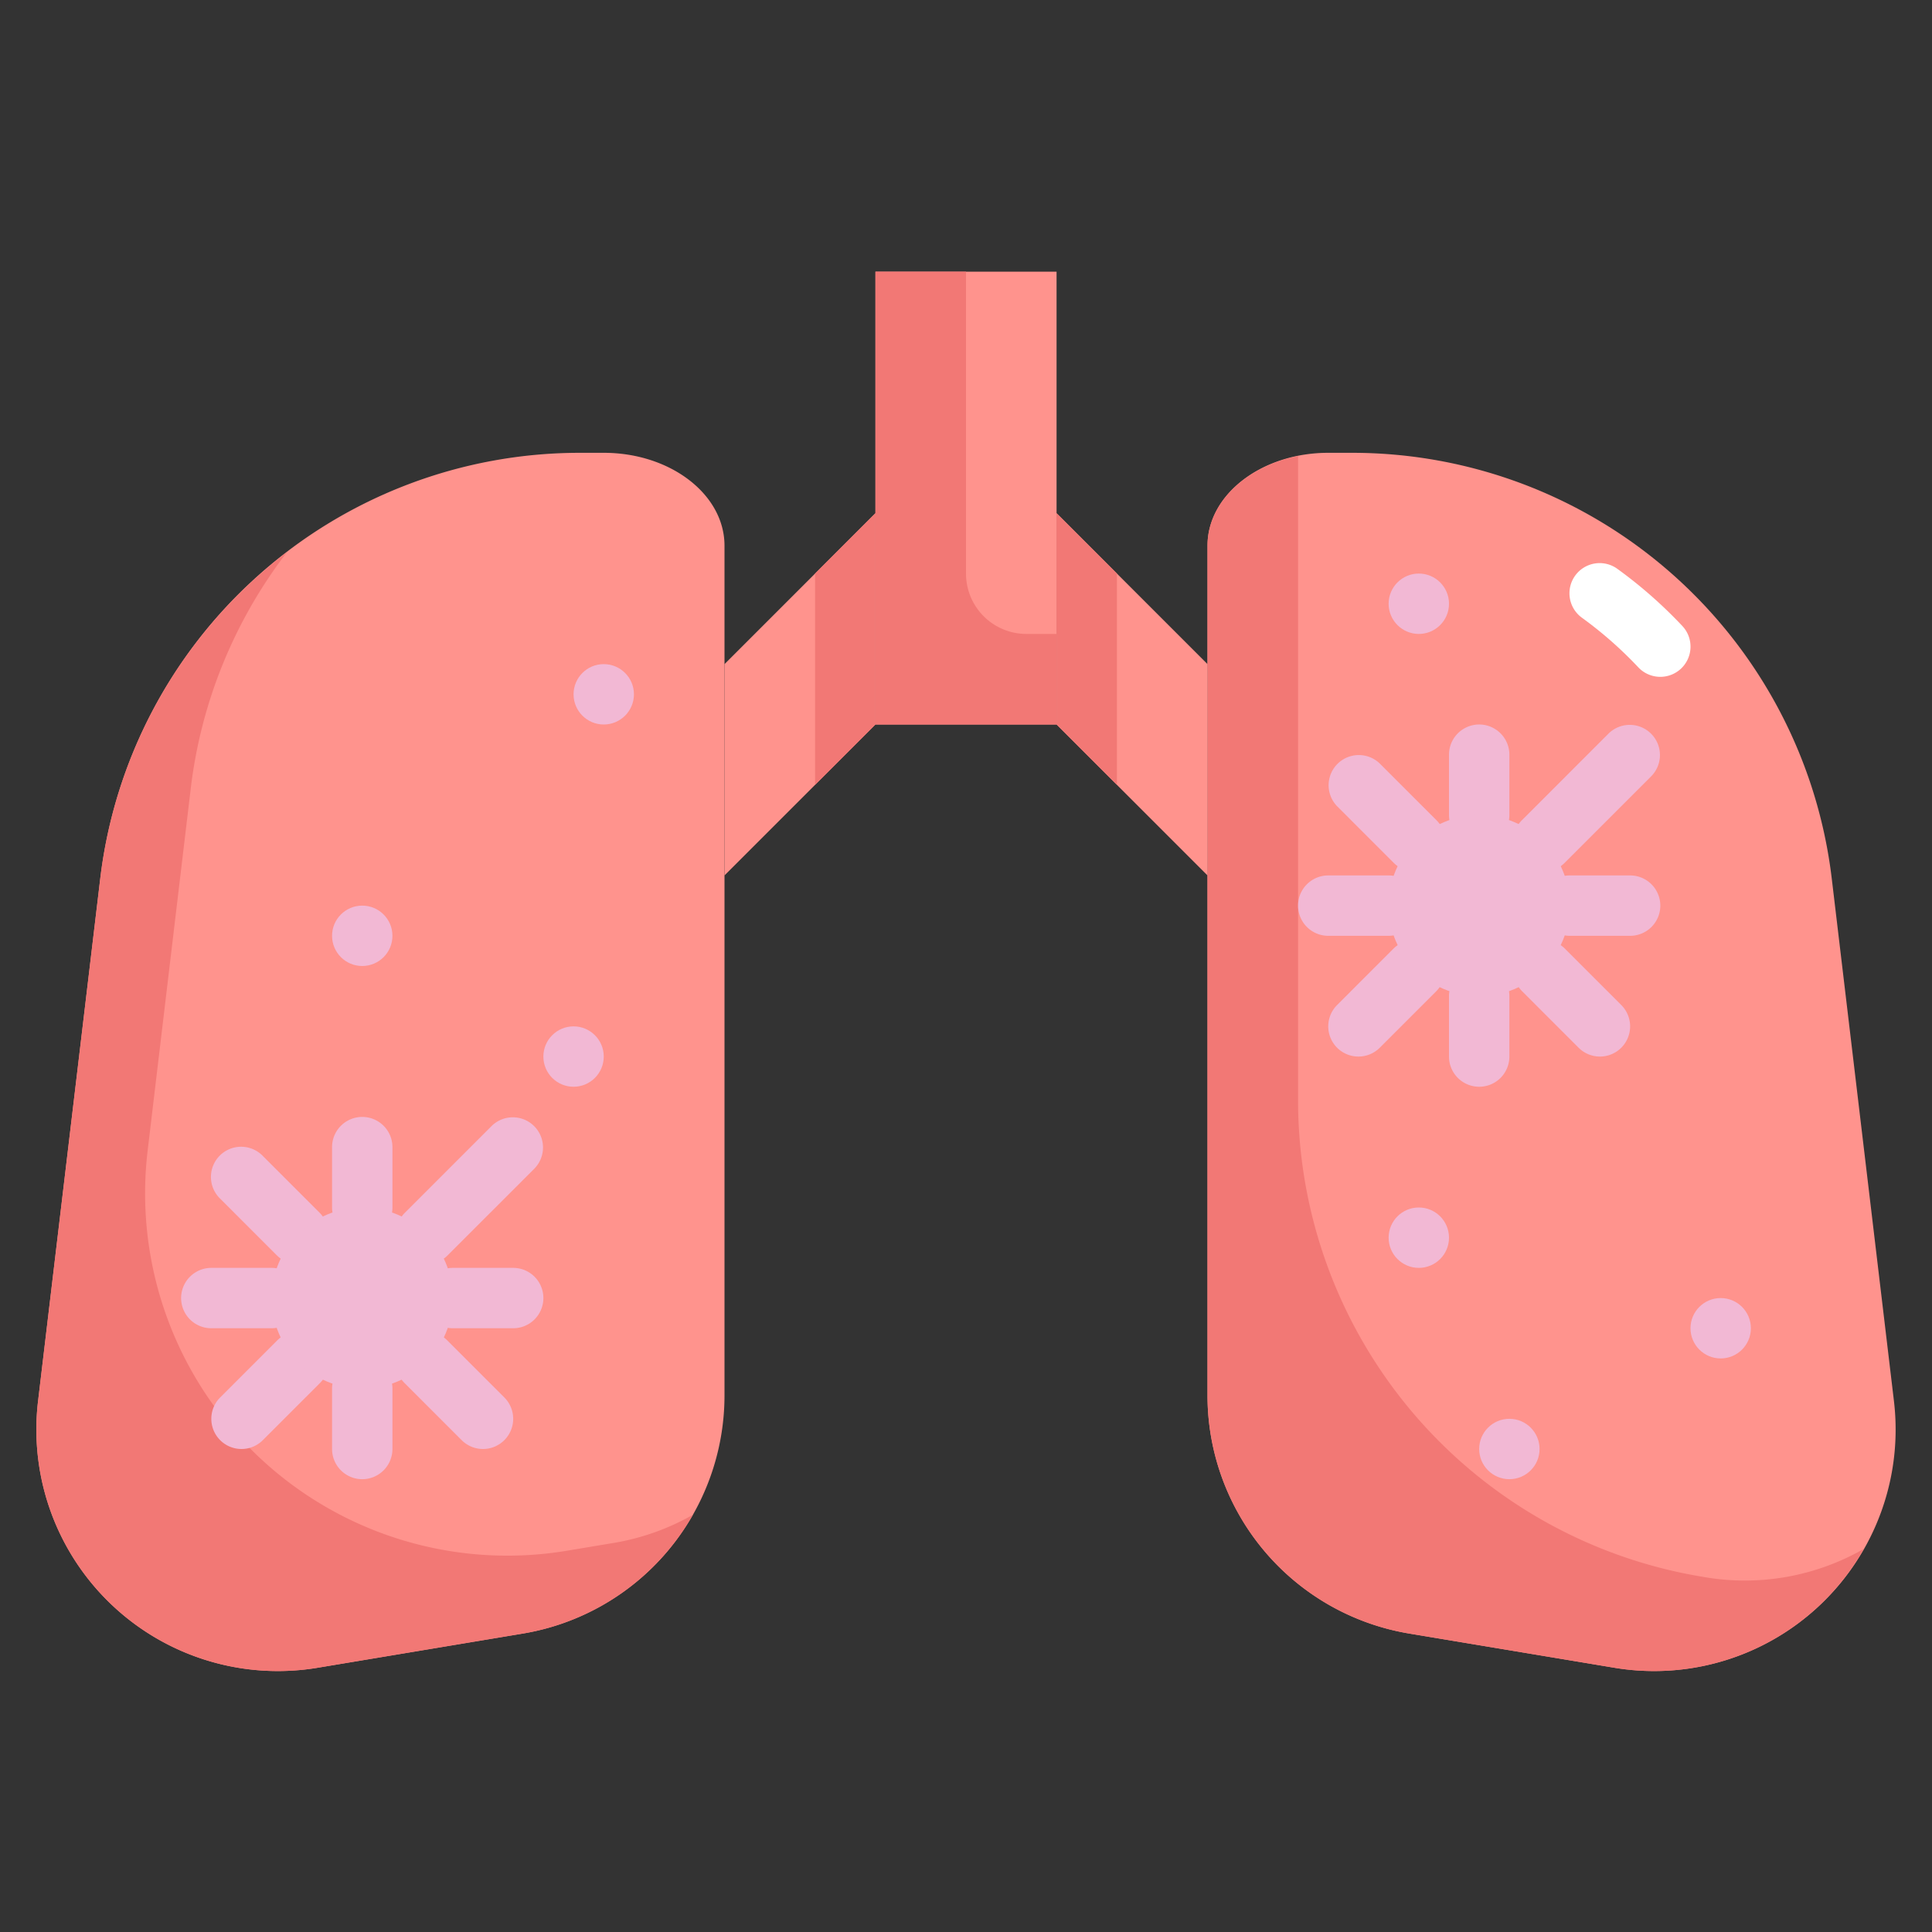 <?xml version="1.0" ?><svg viewBox="0 0 64 64" xmlns="http://www.w3.org/2000/svg"><rect x="0" y="0" width="64" height="64" fill="#333333" stroke="none"/><title/><g data-name="Layer 31" id="Layer_31"><path d="M10.52,55.247l6.8-1.133A8,8,0,0,0,24,46.223V18.077C24,16.378,22.209,15,20,15h-.792A16,16,0,0,0,3.32,29.109L1.261,46.41A8,8,0,0,0,10.52,55.247Z" style="fill:#ff938d"/><path d="M20.315,51.114l-1.535.256A12,12,0,0,1,4.891,38.115L6.32,26.109A15.936,15.936,0,0,1,9.5,18.3,15.964,15.964,0,0,0,3.32,29.109L1.261,46.41a8,8,0,0,0,9.259,8.837l6.8-1.133a7.992,7.992,0,0,0,5.634-3.935A7.957,7.957,0,0,1,20.315,51.114Z" style="fill:#f27875"/><path d="M53.48,55.247l-6.795-1.133A8,8,0,0,1,40,46.223V18.077C40,16.378,41.791,15,44,15h.792A16,16,0,0,1,60.68,29.109l2.059,17.3A8,8,0,0,1,53.48,55.247Z" style="fill:#ff938d"/><path d="M56.48,52.247l-.11-.019A16,16,0,0,1,43,36.446V15.109c-1.722.343-3,1.536-3,2.968V46.223a8,8,0,0,0,6.685,7.891l6.795,1.133a7.983,7.983,0,0,0,8.259-3.937A7.924,7.924,0,0,1,56.48,52.247Z" style="fill:#f27875"/><rect height="15" style="fill:#ff938d" width="6" x="29" y="9"/><path d="M32,19V9H29V24h6V21H34A2,2,0,0,1,32,19Z" style="fill:#f27875"/><polygon points="29 17 24 22 24 29 29 24 29 17" style="fill:#ff938d"/><polygon points="27 26 29 24 29 17 27 19 27 26" style="fill:#f27875"/><polygon points="35 17 40 22 40 29 35 24 35 17" style="fill:#ff938d"/><polygon points="37 26 35 24 35 17 37 19 37 26" style="fill:#f27875"/><circle cx="19" cy="35" r="1" style="fill:#f2b8d4"/><circle cx="47" cy="41" r="1" style="fill:#f2b8d4"/><circle cx="57" cy="44" r="1" style="fill:#f2b8d4"/><circle cx="50" cy="48" r="1" style="fill:#f2b8d4"/><circle cx="47" cy="20" r="1" style="fill:#f2b8d4"/><circle cx="12" cy="31" r="1" style="fill:#f2b8d4"/><circle cx="20" cy="23" r="1" style="fill:#f2b8d4"/><path d="M55,22.421a1,1,0,0,1-.729-.315,13.2,13.2,0,0,0-1.858-1.636,1,1,0,1,1,1.174-1.619,15.114,15.114,0,0,1,2.142,1.885A1,1,0,0,1,55,22.421Z" style="fill:#fff"/><path d="M12,41a1,1,0,0,1-1-1V38a1,1,0,0,1,2,0v2A1,1,0,0,1,12,41Z" style="fill:#f2b8d4"/><path d="M12,49a1,1,0,0,1-1-1V46a1,1,0,0,1,2,0v2A1,1,0,0,1,12,49Z" style="fill:#f2b8d4"/><path d="M9,44H7a1,1,0,0,1,0-2H9a1,1,0,0,1,0,2Z" style="fill:#f2b8d4"/><path d="M17,44H15a1,1,0,0,1,0-2h2a1,1,0,0,1,0,2Z" style="fill:#f2b8d4"/><path d="M8,48a1,1,0,0,1-.707-1.707l1.879-1.879a1,1,0,1,1,1.414,1.414L8.707,47.707A1,1,0,0,1,8,48Z" style="fill:#f2b8d4"/><path d="M14.121,41.879a1,1,0,0,1-.707-1.707l2.879-2.879a1,1,0,0,1,1.414,1.414l-2.879,2.879A1,1,0,0,1,14.121,41.879Z" style="fill:#f2b8d4"/><path d="M9.879,41.879a1,1,0,0,1-.707-.293L7.293,39.707a1,1,0,1,1,1.414-1.414l1.879,1.879a1,1,0,0,1-.707,1.707Z" style="fill:#f2b8d4"/><path d="M16,48a1,1,0,0,1-.707-.293l-1.879-1.879a1,1,0,1,1,1.414-1.414l1.879,1.879A1,1,0,0,1,16,48Z" style="fill:#f2b8d4"/><path d="M49,28a1,1,0,0,1-1-1V25a1,1,0,0,1,2,0v2A1,1,0,0,1,49,28Z" style="fill:#f2b8d4"/><path d="M49,36a1,1,0,0,1-1-1V33a1,1,0,0,1,2,0v2A1,1,0,0,1,49,36Z" style="fill:#f2b8d4"/><path d="M46,31H44a1,1,0,0,1,0-2h2a1,1,0,0,1,0,2Z" style="fill:#f2b8d4"/><path d="M54,31H52a1,1,0,0,1,0-2h2a1,1,0,0,1,0,2Z" style="fill:#f2b8d4"/><path d="M45,35a1,1,0,0,1-.707-1.707l1.879-1.879a1,1,0,0,1,1.414,1.414l-1.879,1.879A1,1,0,0,1,45,35Z" style="fill:#f2b8d4"/><path d="M51.121,28.879a1,1,0,0,1-.707-1.707l2.879-2.879a1,1,0,0,1,1.414,1.414l-2.879,2.879A1,1,0,0,1,51.121,28.879Z" style="fill:#f2b8d4"/><path d="M46.879,28.879a1,1,0,0,1-.707-.293l-1.879-1.879a1,1,0,0,1,1.414-1.414l1.879,1.879a1,1,0,0,1-.707,1.707Z" style="fill:#f2b8d4"/><path d="M53,35a1,1,0,0,1-.707-.293l-1.879-1.879a1,1,0,0,1,1.414-1.414l1.879,1.879A1,1,0,0,1,53,35Z" style="fill:#f2b8d4"/><circle cx="12" cy="43" r="3" style="fill:#f2b8d4"/><circle cx="49" cy="30" r="3" style="fill:#f2b8d4"/></g></svg>